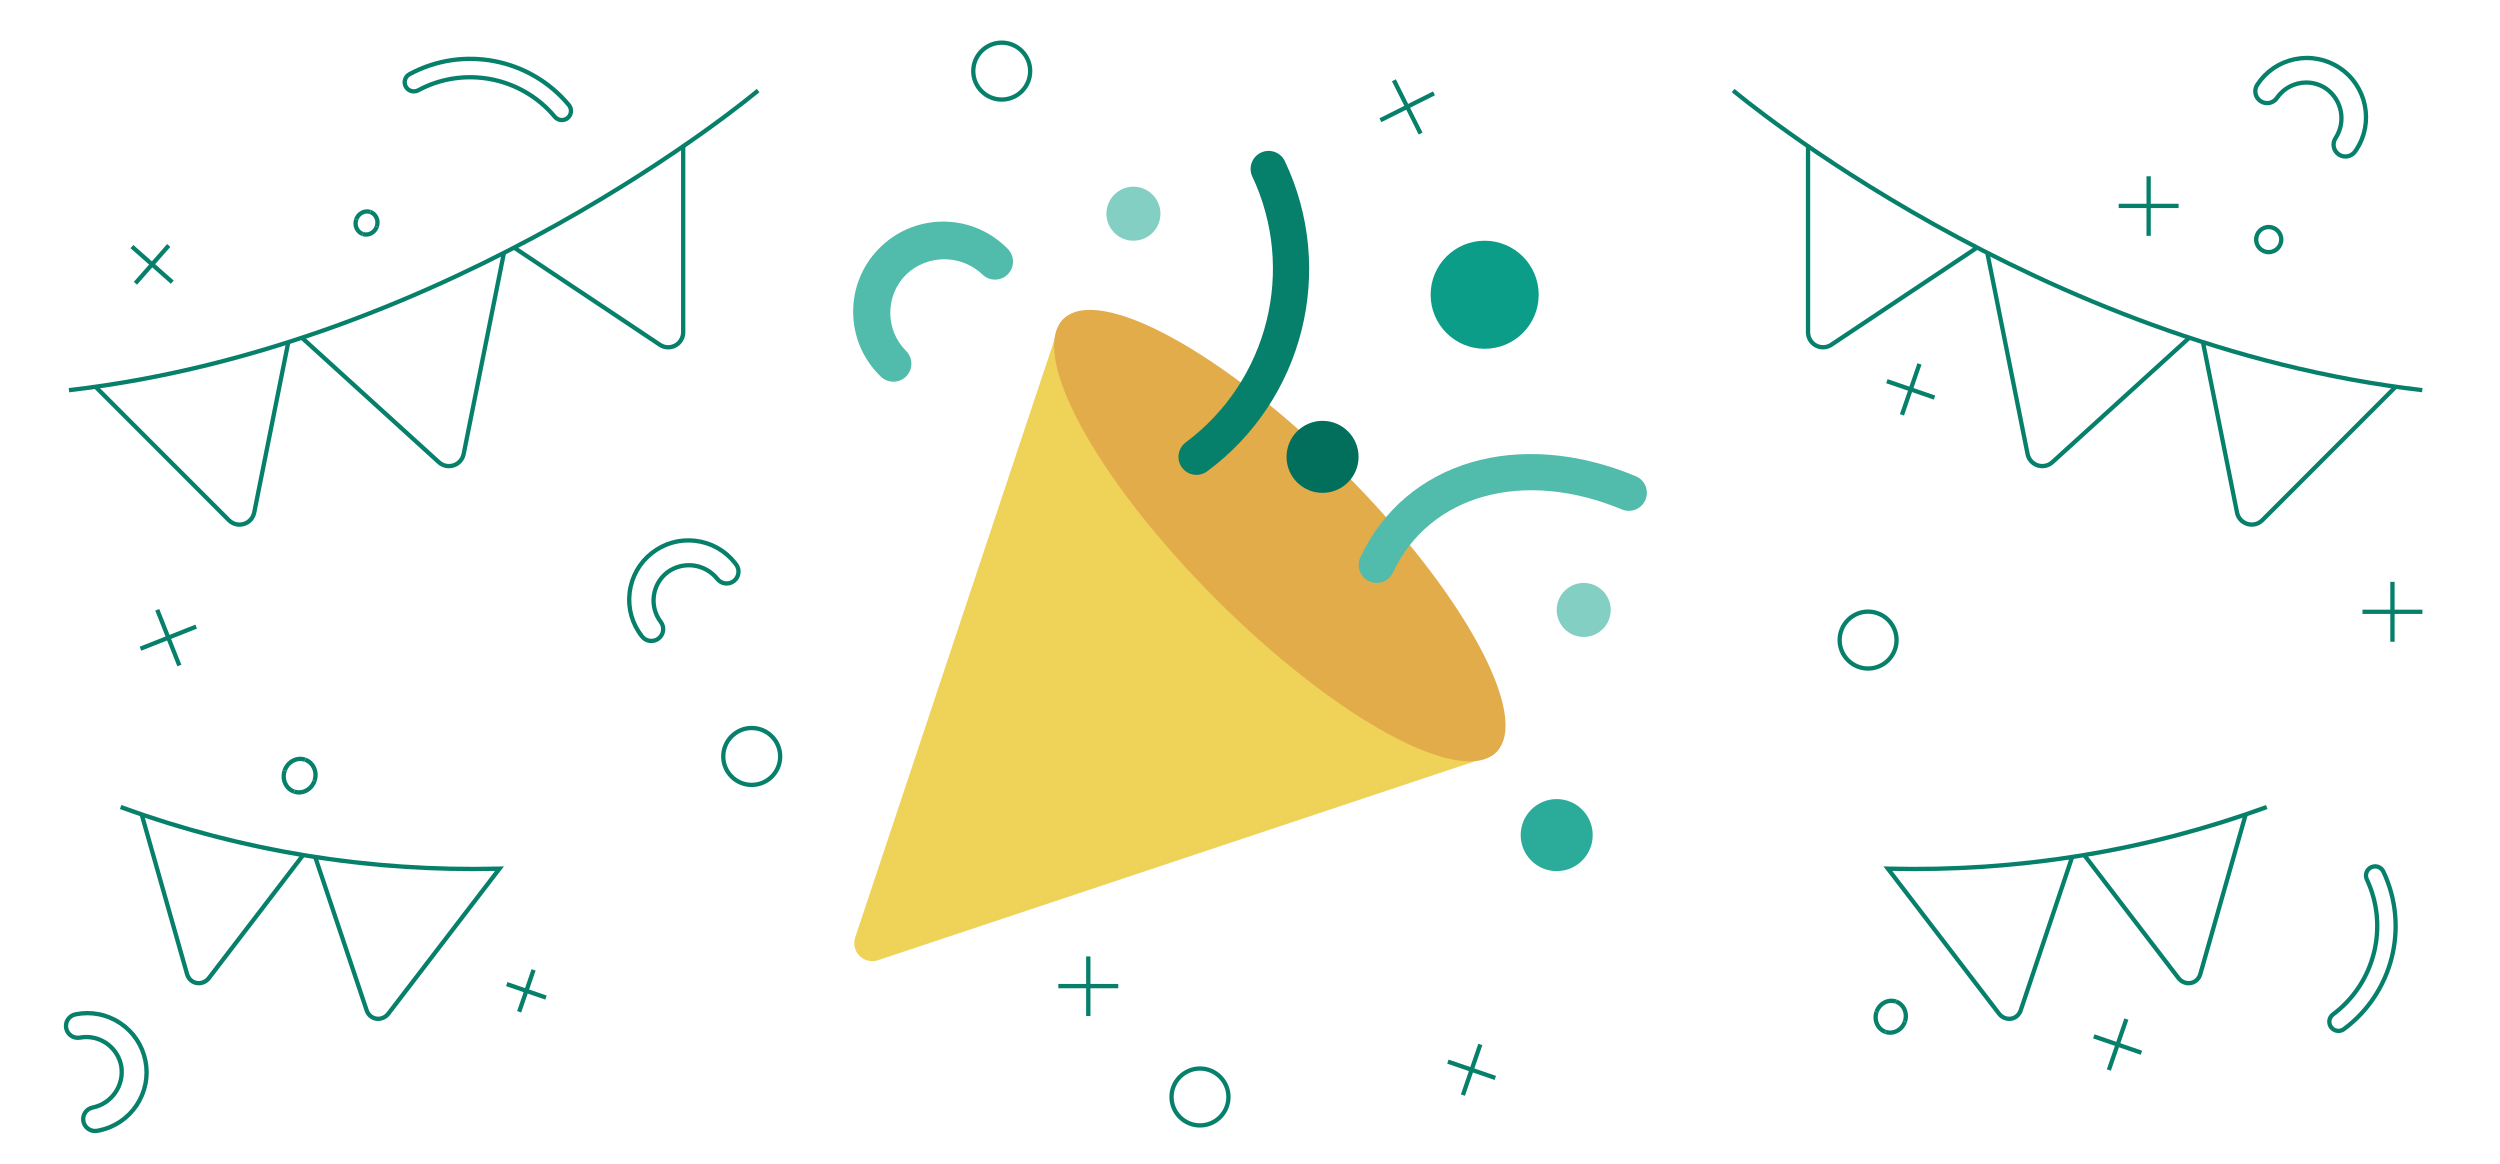 <svg xmlns="http://www.w3.org/2000/svg" xmlns:xlink="http://www.w3.org/1999/xlink" width="580" height="270" viewBox="0 0 580 270">
    <defs>
        <path id="dsnp6xr7xa" d="M0 270L580 270 580 0 0 0z"/>
    </defs>
    <g fill="none" fill-rule="evenodd">
        <g>
            <g transform="translate(-515, -222) translate(515, 222)">
                <path fill="#EFD358" d="M347.147 168.582l-94.55-94.55c-1.63-1.633-4.276-1.634-5.909-.003-.458.459-.805 1.018-1.01 1.633l-47.273 141.831c-.73 2.19.454 4.556 2.643 5.285.425.142.87.214 1.319.214.448 0 .895-.073 1.32-.217l141.83-47.273c2.19-.731 3.372-3.098 2.64-5.287-.204-.615-.55-1.174-1.01-1.633"/>
                <path fill="#E2AC4B" d="M246.686 74.033c8.159-8.159 37.263 7.716 65.004 35.457 27.742 27.742 43.617 56.845 35.456 65.004-8.159 8.16-37.262-7.715-65.003-35.456-27.742-27.742-43.617-56.846-35.457-65.005"/>
                <path fill="#51BCAB" d="M319.367 135.241c-2.308-.01-4.169-1.89-4.158-4.198.003-.61.138-1.21.397-1.76 10.514-22.353 36.793-30.087 63.892-18.805 2.13.89 3.137 3.336 2.248 5.466-.889 2.13-3.336 3.137-5.466 2.248-22.777-9.485-44.602-3.46-53.11 14.625-.686 1.482-2.17 2.428-3.803 2.424"/>
                <path fill="#0B9D88" d="M344.44 55.847c6.923 0 12.536 5.613 12.536 12.536 0 6.924-5.613 12.536-12.536 12.536-6.925 0-12.536-5.612-12.536-12.536 0-6.923 5.611-12.536 12.536-12.536"/>
                <path fill="#2BAC9A" d="M361.154 185.385c4.615 0 8.356 3.74 8.356 8.357 0 4.616-3.74 8.357-8.356 8.357s-8.357-3.741-8.357-8.357 3.741-8.357 8.357-8.357"/>
                <path fill="#06806B" d="M433.398 142.395c-3.364 0-6.102 2.737-6.102 6.102 0 3.364 2.738 6.101 6.102 6.101 3.364 0 6.102-2.737 6.102-6.1 0-3.365-2.738-6.102-6.102-6.102m0 13.203c-3.916 0-7.102-3.185-7.102-7.101s3.186-7.102 7.102-7.102c3.916 0 7.102 3.186 7.102 7.102 0 3.916-3.186 7.1-7.102 7.1M278.398 248.395c-3.364 0-6.102 2.737-6.102 6.102 0 3.364 2.738 6.101 6.102 6.101 3.364 0 6.102-2.737 6.102-6.1 0-3.365-2.738-6.102-6.102-6.102m0 13.203c-3.916 0-7.102-3.185-7.102-7.101s3.186-7.102 7.102-7.102c3.916 0 7.102 3.186 7.102 7.102 0 3.916-3.186 7.1-7.102 7.1M232.398 10.396c-3.364 0-6.102 2.736-6.102 6.101 0 3.364 2.738 6.102 6.102 6.102 3.364 0 6.102-2.738 6.102-6.102 0-3.364-2.738-6.101-6.102-6.101m0 13.203c-3.916 0-7.102-3.186-7.102-7.102 0-3.915 3.186-7.101 7.102-7.101 3.916 0 7.102 3.185 7.102 7.101s-3.186 7.102-7.102 7.102M174.398 169.395c-3.364 0-6.102 2.737-6.102 6.102 0 3.364 2.738 6.101 6.102 6.101 3.364 0 6.102-2.737 6.102-6.1 0-3.365-2.738-6.102-6.102-6.102m0 13.203c-3.916 0-7.102-3.185-7.102-7.101s3.186-7.102 7.102-7.102c3.916 0 7.102 3.186 7.102 7.102 0 3.916-3.186 7.1-7.102 7.1"/>
                <path fill="#026F5D" d="M306.832 97.634c4.615 0 8.357 3.74 8.357 8.356 0 4.617-3.742 8.358-8.357 8.358-4.616 0-8.357-3.741-8.357-8.358 0-4.615 3.741-8.356 8.357-8.356"/>
                <path fill="#83CFC3" d="M367.422 135.241c3.462 0 6.268 2.806 6.268 6.268 0 3.461-2.806 6.268-6.268 6.268-3.462 0-6.268-2.807-6.268-6.268 0-3.462 2.806-6.268 6.268-6.268M262.956 43.312c3.462 0 6.268 2.806 6.268 6.268 0 3.46-2.806 6.267-6.268 6.267-3.46 0-6.268-2.806-6.268-6.267 0-3.462 2.807-6.268 6.268-6.268"/>
                <path fill="#06806B" d="M277.582 110.169c-2.308 0-4.18-1.87-4.18-4.18 0-1.313.62-2.552 1.673-3.341 19.226-14.315 25.666-40.217 15.38-61.87-.878-2.132.139-4.575 2.273-5.455 2.09-.861 4.488.098 5.407 2.163 11.89 25.189 4.334 55.267-18.046 71.848-.723.544-1.603.837-2.507.835M551.03 201.498c-.208 0-.419.04-.623.124-.4.165-.713.477-.88.877-.167.399-.168.841-.003 1.241 5.298 11.151 1.95 24.622-7.974 32.011-.406.303-.648.788-.648 1.296 0 .894.728 1.622 1.622 1.622h.005c.353 0 .687-.111.968-.323 11.14-8.253 14.93-23.339 9.013-35.873-.273-.614-.86-.975-1.48-.975m-8.502 38.171h-.005c-1.445-.001-2.62-1.177-2.62-2.622 0-.821.392-1.606 1.05-2.098 9.542-7.104 12.762-20.059 7.658-30.804-.56-1.361.078-2.897 1.415-3.447 1.322-.546 2.812.052 3.394 1.357 6.114 12.955 2.194 28.558-9.325 37.091-.446.336-1.003.523-1.567.523M109.055 17.418c7.54 0 14.97 3.262 20.045 9.36.326.388.822.595 1.33.578.433-.024.831-.214 1.12-.538.29-.322.436-.737.412-1.17v-.001c-.018-.347-.152-.686-.376-.954-8.844-10.673-24.113-13.641-36.309-7.056-.796.408-1.114 1.349-.734 2.147.386.808 1.355 1.149 2.162.766 3.89-2.113 8.137-3.132 12.35-3.132m21.29 10.939c-.77 0-1.514-.343-2.012-.937-7.61-9.144-20.72-11.659-31.174-5.98-1.329.633-2.896.08-3.519-1.226-.614-1.289-.1-2.811 1.171-3.463 12.605-6.805 28.398-3.737 37.543 7.302.361.429.577.978.606 1.541h.001c.037.699-.199 1.372-.667 1.892-.468.522-1.11.829-1.81.868-.046.002-.093.003-.139.003"/>
                <path fill="#51BCAB" d="M207.263 88.558c-1.108 0-2.17-.44-2.954-1.225-8.3-8.016-8.53-21.243-.514-29.543 8.017-8.3 21.243-8.53 29.543-.513.175.169.345.34.514.513 1.603 1.66 1.557 4.306-.103 5.909-1.619 1.564-4.187 1.564-5.806 0-4.96-4.734-12.765-4.734-17.725 0-4.894 4.895-4.894 12.83 0 17.726 1.631 1.632 1.631 4.278 0 5.909-.785.784-1.847 1.224-2.955 1.224"/>
                <path fill="#06806B" d="M535.059 18.648c1.7 0 3.42.494 4.927 1.526 3.894 2.803 4.89 8.134 2.279 12.145-.672 1.018-.42 2.367.573 3.073.49.347 1.086.485 1.677.384.593-.1 1.11-.425 1.458-.915.09-.125.176-.252.26-.38 4.02-6.094 2.333-14.323-3.762-18.345-2.951-1.945-6.485-2.628-9.951-1.917-3.465.71-6.445 2.728-8.394 5.68-.343.502-.47 1.1-.36 1.69.11.59.444 1.103.939 1.443 1.024.698 2.425.438 3.126-.585 1.693-2.47 4.438-3.8 7.228-3.8m9.077 18.16c-.65 0-1.307-.195-1.878-.6-1.433-1.02-1.798-2.968-.83-4.437 2.319-3.56 1.434-8.294-2.016-10.777-3.513-2.405-8.341-1.502-10.756 2.019-1.012 1.477-3.037 1.857-4.515.843-.717-.49-1.198-1.229-1.357-2.082-.16-.854.022-1.718.513-2.433 2.089-3.168 5.295-5.338 9.022-6.1 3.728-.767 7.528-.031 10.703 2.063 6.555 4.323 8.37 13.174 4.046 19.73-.091.139-.185.274-.28.41-.632.89-1.635 1.364-2.652 1.364M159.693 125.87c-2.958 0-5.812.984-8.17 2.844-2.78 2.19-4.538 5.33-4.954 8.842-.416 3.512.56 6.976 2.75 9.754.369.485.896.792 1.492.874.584.081 1.192-.08 1.663-.438.987-.75 1.179-2.163.429-3.15-2.917-3.838-2.17-9.334 1.668-12.253 3.887-2.815 9.26-2.082 12.246 1.66.756.958 2.115 1.144 3.097.423 1-.733 1.217-2.143.484-3.143-.091-.123-.184-.245-.28-.366-2.188-2.778-5.328-4.537-8.841-4.953-.53-.063-1.06-.094-1.584-.094m-8.586 23.334c-.144 0-.288-.01-.432-.029-.86-.118-1.622-.562-2.147-1.252-2.35-2.982-3.4-6.707-2.952-10.485.448-3.778 2.34-7.155 5.327-9.509 2.989-2.356 6.717-3.403 10.492-2.958 3.777.447 7.155 2.34 9.509 5.327.102.13.202.26.299.392 1.06 1.447.746 3.484-.698 4.542-1.418 1.04-3.383.773-4.472-.608-2.65-3.32-7.423-3.97-10.865-1.478-3.39 2.578-4.053 7.446-1.47 10.844 1.085 1.427.807 3.47-.62 4.553-.565.43-1.265.661-1.971.661M20.031 240.093c4.141 0 7.83 2.96 8.6 7.176.75 4.739-2.336 9.2-7.023 10.168-1.197.24-1.977 1.369-1.78 2.57.201 1.223 1.358 2.048 2.584 1.855.15-.026.301-.053.452-.083 7.16-1.435 11.817-8.426 10.383-15.585-.695-3.47-2.699-6.458-5.643-8.42-2.943-1.96-6.474-2.66-9.943-1.963-.599.109-1.112.44-1.454.934-.342.494-.47 1.09-.363 1.68.223 1.22 1.392 2.029 2.616 1.81.527-.095 1.053-.142 1.571-.142m2.016 22.798c-1.563 0-2.944-1.132-3.205-2.722-.286-1.735.841-3.366 2.566-3.712 4.161-.86 6.901-4.821 6.236-9.02-.765-4.19-4.812-6.99-9.005-6.217-1.762.316-3.457-.853-3.778-2.614-.156-.854.03-1.716.524-2.43.493-.713 1.235-1.191 2.088-1.348 3.721-.744 7.52.003 10.685 2.114 3.166 2.109 5.322 5.325 6.07 9.054 1.542 7.7-3.468 15.22-11.167 16.763-.16.032-.323.062-.485.089-.178.029-.355.043-.529.043"/>
                <mask id="fwopwdfheb" fill="#fff">
                    <use xlink:href="#dsnp6xr7xa"/>
                </mask>
                <path fill="#06806B" d="M554.549 148.89L555.549 148.89 555.549 134.987 554.549 134.987z" mask="url(#fwopwdfheb)"/>
                <path fill="#06806B" d="M548.097 142.437L562 142.437 562 141.437 548.097 141.437zM41.148 154.584L36.019 141.661 36.949 141.292 42.078 154.215z" mask="url(#fwopwdfheb)"/>
                <path fill="#06806B" d="M32.772 150.967L32.403 150.037 45.325 144.908 45.694 145.838zM489.726 248.402L488.781 248.076 492.843 236.266 493.788 236.592z" mask="url(#fwopwdfheb)"/>
                <path fill="#06806B" d="M496.646 244.708L485.596 240.907 485.923 239.962 496.971 243.763zM441.726 96.402L440.781 96.076 444.843 84.266 445.788 84.592z" mask="url(#fwopwdfheb)"/>
                <path fill="#06806B" d="M448.646 92.708L437.596 88.907 437.923 87.962 448.971 91.763zM39.637 65.839L30.27 57.58 30.931 56.83 40.298 65.089z" mask="url(#fwopwdfheb)"/>
                <path fill="#06806B" d="M31.795 66.048L31.045 65.386 38.772 56.622 39.522 57.284zM120.918 234.898L119.974 234.571 123.317 224.851 124.263 225.177z" mask="url(#fwopwdfheb)"/>
                <path fill="#06806B" d="M126.502 231.911L117.407 228.782 117.732 227.837 126.827 230.966zM339.866 254.224L338.921 253.898 342.962 242.151 343.907 242.477z" mask="url(#fwopwdfheb)"/>
                <path fill="#06806B" d="M346.746 250.55L335.756 246.77 336.082 245.824 347.072 249.605zM497.984 54.723L498.984 54.723 498.984 40.89 497.984 40.89z" mask="url(#fwopwdfheb)"/>
                <path fill="#06806B" d="M491.534 48.271L505.436 48.271 505.436 47.271 491.534 47.271zM251.984 235.723L252.984 235.723 252.984 221.89 251.984 221.89z" mask="url(#fwopwdfheb)"/>
                <path fill="#06806B" d="M245.533 229.271L259.436 229.271 259.436 228.271 245.533 228.271zM329.139 31.214L322.936 18.849 323.83 18.4 330.034 30.765z" mask="url(#fwopwdfheb)"/>
                <path fill="#06806B" d="M320.479 28.339L320.031 27.444 332.459 21.211 332.908 22.106zM561.915 91.013c-89.486-10.326-159.457-69.04-160.153-69.632l.648-.762c.693.59 70.442 59.11 159.62 69.4l-.115.994z" mask="url(#fwopwdfheb)"/>
                <path fill="#06806B" d="M422.941 81.066c-1.062 0-2.06-.413-2.81-1.163-.752-.75-1.166-1.749-1.167-2.812V33.992h1v43.1c0 .794.311 1.541.873 2.103.562.561 1.31.871 2.103.871h.002c.59 0 1.158-.173 1.646-.498l33.716-22.475.555.832L425.143 80.4c-.653.435-1.414.665-2.2.666h-.002zM473.799 108.636c-.775 0-1.534-.228-2.194-.667-.884-.59-1.487-1.486-1.696-2.527l-9.322-46.577.98-.195 9.323 46.575c.156.78.607 1.45 1.268 1.89.662.44 1.454.6 2.235.44.526-.104 1.014-.35 1.413-.711l31.74-28.85.672.74-31.74 28.85c-.533.483-1.186.812-1.89.953-.262.053-.526.079-.79.079M522.39 122.206c-.775 0-1.534-.228-2.194-.668-.884-.588-1.487-1.485-1.696-2.526l-7.896-39.487.98-.195 7.897 39.485c.156.78.607 1.451 1.268 1.891.662.44 1.457.598 2.235.44.575-.115 1.098-.394 1.514-.808l30.955-30.976.708.707-30.957 30.977c-.556.554-1.255.928-2.024 1.081-.263.053-.527.08-.79.08M16.05 91.02l-.114-.993c89.187-10.291 158.925-68.81 159.62-69.4l.646.762c-.696.591-70.666 59.306-160.152 69.632" mask="url(#fwopwdfheb)"/>
                <path fill="#06806B" d="M155.024 81.073h-.002c-.787 0-1.548-.23-2.2-.666l-33.716-22.474.555-.832 33.715 22.474c.488.326 1.058.498 1.646.498h.002c1.64 0 2.975-1.334 2.976-2.974V34h1v43.1c0 2.191-1.785 3.973-3.976 3.973M104.16 108.643c-.26 0-.522-.025-.785-.078-.705-.143-1.357-.472-1.887-.953l-31.742-28.85.673-.74 31.741 28.85c.396.36.885.606 1.413.712 1.604.328 3.18-.723 3.503-2.332l9.322-46.574.98.195-9.322 46.576c-.379 1.886-2.043 3.194-3.897 3.194M55.575 122.214c-.263 0-.527-.026-.79-.08-.77-.153-1.469-.527-2.023-1.08L21.805 90.078l.707-.707 30.956 30.977c.414.412.938.69 1.513.807.778.159 1.573 0 2.235-.44.661-.44 1.112-1.112 1.268-1.893l7.897-39.483.981.195-7.897 39.485c-.209 1.042-.81 1.94-1.695 2.528-.66.44-1.419.668-2.195.668M73.86 199.44l11.682 34.81c.217.644.661 1.149 1.25 1.417.576.262 1.23.27 1.834.023.421-.172.795-.462 1.083-.837l25.142-32.803c-13.815.29-27.51-.582-40.99-2.61m13.864 37.433c-.46 0-.918-.1-1.348-.296-.844-.386-1.477-1.099-1.783-2.008l-11.846-35.3c-15.287-2.376-30.3-6.237-44.936-11.567l.342-.94c28.091 10.232 57.602 15.028 87.716 14.264l1.047-.026-26.415 34.462c-.395.516-.913.915-1.496 1.154-.417.17-.85.256-1.28.256" mask="url(#fwopwdfheb)"/>
                <path fill="#06806B" d="M46.097 228.602c-.761 0-1.49-.263-2.082-.758-.524-.44-.903-1.03-1.096-1.708l-10.512-36.97.962-.272 10.512 36.969c.138.484.406.904.776 1.214.476.397 1.082.582 1.698.51.677-.074 1.29-.43 1.73-1.003l21.83-28.497.795.608-21.831 28.498c-.607.79-1.464 1.284-2.414 1.388-.123.014-.246.02-.368.02M439.016 202.05l25.143 32.805c.287.374.66.663 1.08.835.608.249 1.259.24 1.836-.023.589-.268 1.033-.772 1.25-1.417l11.68-34.811c-13.481 2.03-27.181 2.897-40.99 2.612m27.126 34.82c-.43 0-.863-.085-1.28-.256-.584-.24-1.101-.638-1.495-1.152L436.95 201l1.045.027c30.124.764 59.626-4.034 87.716-14.265l.342.939c-14.633 5.33-29.65 9.193-44.935 11.568l-11.846 35.3c-.306.91-.94 1.623-1.783 2.008-.43.197-.888.295-1.35.295" mask="url(#fwopwdfheb)"/>
                <path fill="#06806B" d="M507.77 228.602c-.121 0-.244-.007-.368-.021-.95-.104-1.806-.597-2.412-1.387l-21.832-28.5.793-.607 21.832 28.498c.438.572 1.053.928 1.73 1.002.612.07 1.22-.112 1.697-.51.37-.31.638-.73.776-1.214l10.513-36.97.96.274-10.511 36.969c-.193.679-.573 1.27-1.097 1.708-.592.495-1.32.758-2.08.758M529.755 55.582h-1c0-1.331-1.082-2.413-2.413-2.413v-1c1.882 0 3.413 1.531 3.413 3.413M523.928 55.582h-1c0-1.882 1.53-3.413 3.414-3.413v1c-1.331 0-2.414 1.082-2.414 2.413M526.342 58.996c-1.883 0-3.414-1.53-3.414-3.414h1c0 1.331 1.083 2.414 2.414 2.414v1zM526.342 58.996v-1c1.33 0 2.413-1.083 2.413-2.414h1c0 1.883-1.531 3.414-3.413 3.414M73.448 181.306l-.945-.326c.299-.868.264-1.792-.098-2.6-.357-.797-.99-1.386-1.783-1.66l.325-.944c1.058.363 1.9 1.143 2.37 2.195.466 1.04.513 2.226.13 3.335" mask="url(#fwopwdfheb)"/>
                <path fill="#06806B" d="M66.518 178.923l-.945-.326c.381-1.11 1.146-2.015 2.154-2.55 1.02-.538 2.163-.635 3.22-.271l-.325.945c-.794-.273-1.656-.197-2.427.21-.782.416-1.378 1.123-1.677 1.992" mask="url(#fwopwdfheb)"/>
                <path fill="#06806B" d="M68.074 184.127c-2.171-.746-3.293-3.228-2.501-5.529l.945.324c-.612 1.781.232 3.692 1.88 4.26l-.324.945z" mask="url(#fwopwdfheb)"/>
                <path fill="#06806B" d="M69.364 184.344c-.435 0-.87-.072-1.29-.217l.325-.945c.795.27 1.655.197 2.427-.211.782-.415 1.378-1.122 1.677-1.99l.945.324c-.381 1.11-1.146 2.016-2.154 2.55-.613.325-1.272.489-1.93.489M87.895 52.717l-.945-.326c.193-.561.171-1.156-.062-1.677-.228-.51-.632-.886-1.138-1.06l.326-.945c.77.265 1.382.83 1.724 1.596.337.753.371 1.609.095 2.412" mask="url(#fwopwdfheb)"/>
                <path fill="#06806B" d="M83.122 51.074l-.945-.324c.275-.803.828-1.457 1.557-1.843.74-.393 1.571-.463 2.342-.198l-.326.945c-.504-.174-1.054-.125-1.547.136-.504.267-.888.723-1.08 1.284" mask="url(#fwopwdfheb)"/>
                <path fill="#06806B" d="M83.996 54.756c-.77-.265-1.382-.831-1.724-1.596-.337-.753-.371-1.61-.095-2.411l.945.326c-.192.56-.17 1.157.062 1.677.229.509.632.885 1.137 1.059l-.325.945z" mask="url(#fwopwdfheb)"/>
                <path fill="#06806B" d="M84.936 54.914c-.317 0-.634-.053-.94-.158l.325-.946c.505.173 1.054.126 1.548-.134.504-.268.888-.724 1.081-1.284l.945.324c-.275.802-.829 1.457-1.558 1.843-.445.236-.923.355-1.401.355M442.417 237.176l-.945-.326c.578-1.68-.217-3.482-1.773-4.017l.326-.945c2.077.715 3.15 3.087 2.392 5.288" mask="url(#fwopwdfheb)"/>
                <path fill="#06806B" d="M435.832 234.91l-.945-.325c.757-2.2 3.06-3.415 5.137-2.697l-.324.945c-1.559-.53-3.291.397-3.868 2.076" mask="url(#fwopwdfheb)"/>
                <path fill="#06806B" d="M437.28 239.872c-1.014-.348-1.818-1.094-2.269-2.1-.445-.995-.49-2.127-.125-3.188l.946.326c-.282.82-.249 1.691.092 2.453.335.751.932 1.307 1.68 1.564l-.325.945z" mask="url(#fwopwdfheb)"/>
                <path fill="#06806B" d="M438.513 240.08c-.416 0-.831-.069-1.234-.208l.326-.945c.745.256 1.557.186 2.285-.2.738-.39 1.3-1.057 1.582-1.877l.945.325c-.364 1.06-1.095 1.925-2.058 2.436-.587.311-1.216.468-1.846.468" mask="url(#fwopwdfheb)"/>
            </g>
        </g>
    </g>
</svg>
